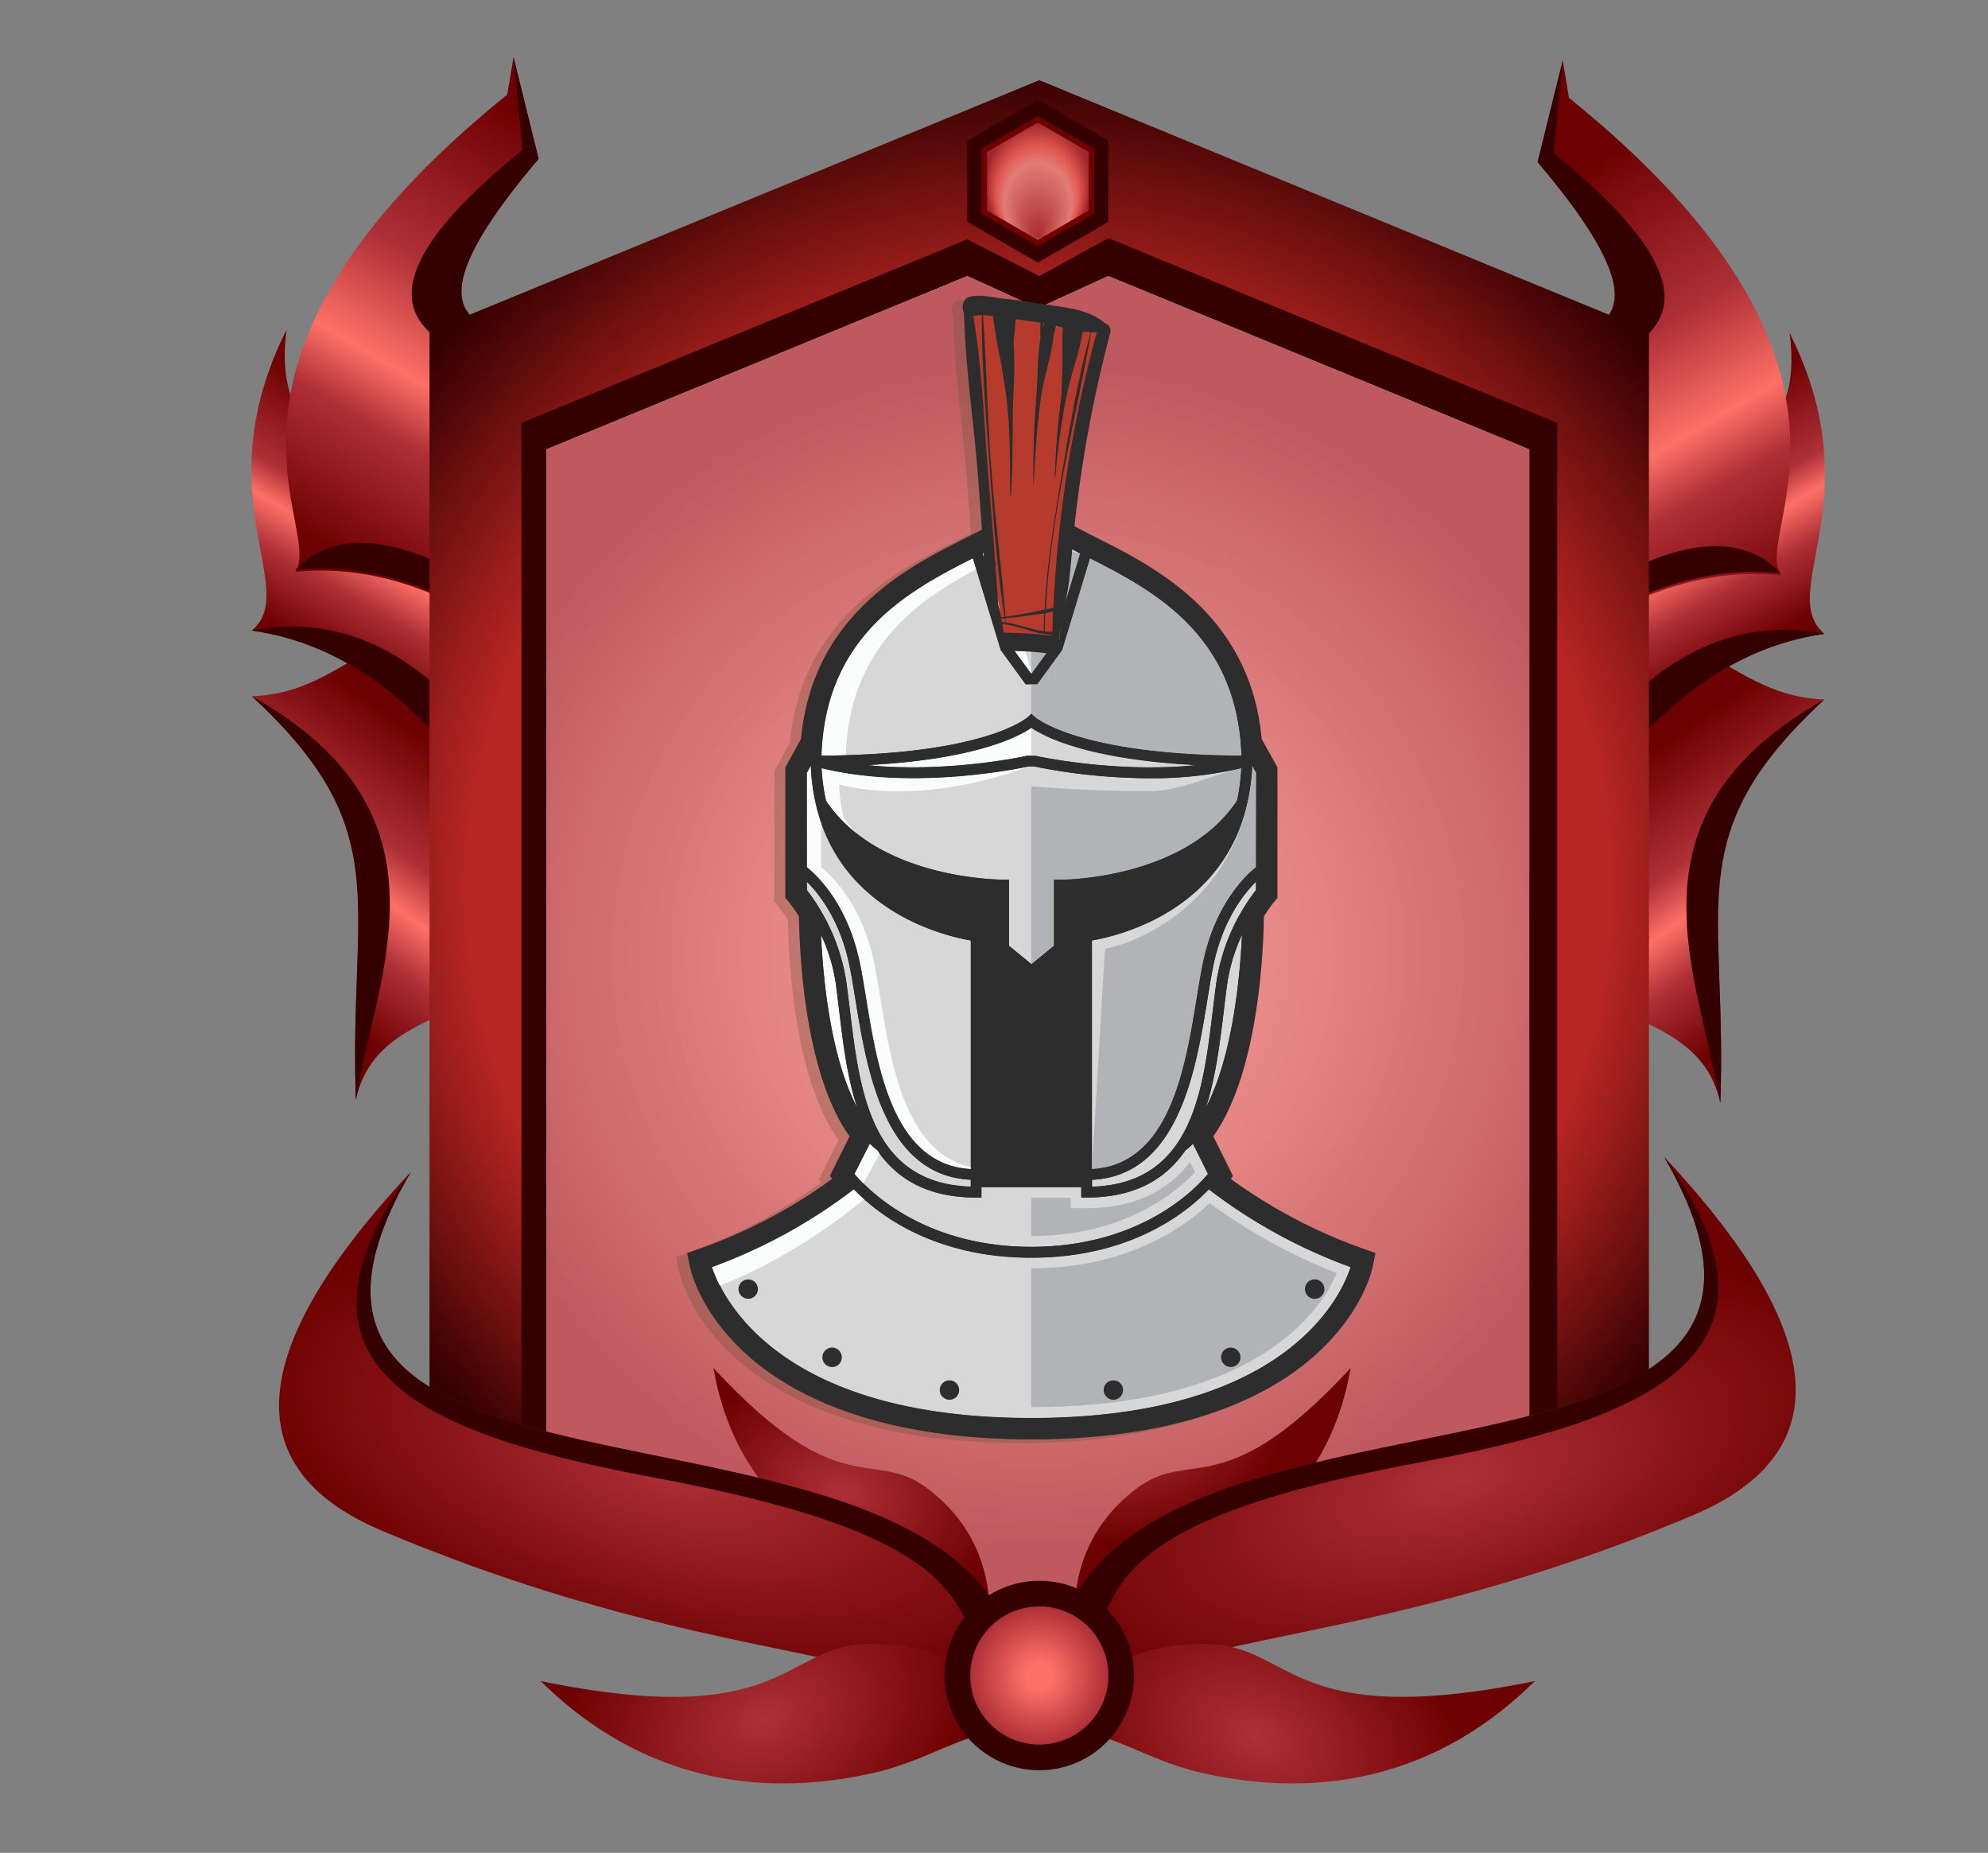 <svg xmlns="http://www.w3.org/2000/svg" xmlns:xlink="http://www.w3.org/1999/xlink" viewBox="0 0 539.75 503"><rect x="0" y="0" width="539.75" height="503" fill="#808080" stroke="none"/><defs><style>.cls-1{isolation:isolate;}.cls-2{fill:url(#linear-gradient);}.cls-3{fill:#350000;}.cls-4{fill:url(#linear-gradient-2);}.cls-5{fill:url(#linear-gradient-3);}.cls-6{fill:url(#linear-gradient-4);}.cls-7{fill:url(#linear-gradient-5);}.cls-8{fill:url(#linear-gradient-6);}.cls-9{fill:url(#radial-gradient);}.cls-10{fill:#fff;}.cls-11,.cls-13{opacity:0.8;}.cls-11{fill:url(#radial-gradient-2);}.cls-12{fill:#6d0000;}.cls-13{fill:url(#radial-gradient-3);}.cls-14{fill:url(#radial-gradient-4);}.cls-15{fill:url(#radial-gradient-5);}.cls-16{fill:url(#radial-gradient-6);}.cls-17{fill:url(#radial-gradient-7);}.cls-18{fill:url(#radial-gradient-8);}.cls-19{fill:url(#radial-gradient-9);}.cls-20{fill:url(#radial-gradient-10);}.cls-21{opacity:0.35;mix-blend-mode:multiply;}.cls-22{fill:#75523b;}.cls-23{fill:#2d2d2d;}.cls-24{fill:#b2b3b6;}.cls-25{fill:#d7d7d8;}.cls-26{fill:#fafbfb;}.cls-27{fill:#4f4f4f;}.cls-28{fill:#b73b2d;}</style><linearGradient id="linear-gradient" x1="-4733.07" y1="2752.97" x2="-4755.99" y2="2677.96" gradientTransform="matrix(-0.61, 0.79, 0.79, 0.61, -4588.09, 2341.48)" gradientUnits="userSpaceOnUse"><stop offset="0.02" stop-color="#6d0000"/><stop offset="0.29" stop-color="#ae3037"/><stop offset="0.46" stop-color="#fe7066"/><stop offset="0.62" stop-color="#ae3037"/><stop offset="1" stop-color="#6d0000"/></linearGradient><linearGradient id="linear-gradient-2" x1="-5398.39" y1="1095.77" x2="-5382.8" y2="1025.37" gradientTransform="matrix(-0.95, 0.3, 0.3, 0.95, -5009.69, 775.87)" gradientUnits="userSpaceOnUse"><stop offset="0.06" stop-color="#6d0000"/><stop offset="0.3" stop-color="#ae3037"/><stop offset="0.46" stop-color="#fe7066"/><stop offset="0.58" stop-color="#ae3037"/><stop offset="0.93" stop-color="#6d0000"/></linearGradient><linearGradient id="linear-gradient-3" x1="-5382.35" y1="446.76" x2="-5302.81" y2="285.31" gradientTransform="matrix(-1, 0.07, 0.07, 1, -4935.57, 132.58)" gradientUnits="userSpaceOnUse"><stop offset="0.17" stop-color="#6d0000"/><stop offset="0.37" stop-color="#ae3037"/><stop offset="0.46" stop-color="#fe7066"/><stop offset="0.62" stop-color="#ae3037"/><stop offset="0.89" stop-color="#6d0000"/></linearGradient><linearGradient id="linear-gradient-4" x1="-1650.77" y1="-1256.01" x2="-1673.69" y2="-1331.02" gradientTransform="matrix(0.61, 0.79, -0.79, 0.61, 94.88, 2341.48)" xlink:href="#linear-gradient"/><linearGradient id="linear-gradient-5" x1="-578.32" y1="-433.74" x2="-562.74" y2="-504.15" gradientTransform="translate(516.48 775.87) rotate(17.6)" xlink:href="#linear-gradient-2"/><linearGradient id="linear-gradient-6" x1="-338.54" y1="82.88" x2="-259" y2="-78.56" gradientTransform="translate(442.35 132.58) rotate(4.12)" xlink:href="#linear-gradient-3"/><radialGradient id="radial-gradient" cx="282.15" cy="234.33" fy="258.872" r="215.05" gradientUnits="userSpaceOnUse"><stop offset="0.72" stop-color="#b82623"/><stop offset="1" stop-color="#350000"/></radialGradient><radialGradient id="radial-gradient-2" cx="281.77" cy="259.37" r="160.96" gradientUnits="userSpaceOnUse"><stop offset="0" stop-color="#fe7066" stop-opacity="0.8"/><stop offset="1" stop-color="#ae3037"/></radialGradient><radialGradient id="radial-gradient-3" cx="281.77" cy="49.19" fy="61.988" r="15.22" gradientTransform="translate(0 -9.53) scale(1 1.19)" gradientUnits="userSpaceOnUse"><stop offset="0.01" stop-color="#ba393e"/><stop offset="0.6" stop-color="#ff9a94"/><stop offset="0.73" stop-color="#fe7066"/><stop offset="0.93" stop-color="#ae3037"/></radialGradient><radialGradient id="radial-gradient-4" cx="561.79" cy="-167.2" r="53.12" gradientTransform="matrix(0.8, 0.19, -0.13, 0.57, -242.26, 393.68)" gradientUnits="userSpaceOnUse"><stop offset="0" stop-color="#ae3037"/><stop offset="1" stop-color="#6d0000"/></radialGradient><radialGradient id="radial-gradient-5" cx="-5723.01" cy="1035.23" r="53.12" gradientTransform="matrix(-0.8, 0.19, 0.13, 0.57, -4405.09, 884.38)" xlink:href="#radial-gradient-4"/><radialGradient id="radial-gradient-6" cx="-896.57" cy="-59.35" r="75.39" gradientTransform="matrix(1.5, 0.44, -0.2, 0.67, 1514.81, 832.7)" xlink:href="#radial-gradient-4"/><radialGradient id="radial-gradient-7" cx="-4267.44" cy="1180.31" r="75.39" gradientTransform="matrix(-1.5, 0.44, 0.2, 0.67, -6242.93, 1488.62)" xlink:href="#radial-gradient-4"/><radialGradient id="radial-gradient-8" cx="768.68" cy="1510.64" r="72.79" gradientTransform="matrix(0.76, -0.32, 0.22, 0.54, -709.05, -103.2)" xlink:href="#radial-gradient-4"/><radialGradient id="radial-gradient-9" cx="-5230.89" cy="-556" r="72.79" gradientTransform="matrix(-0.76, -0.32, -0.22, 0.54, -3756.66, -902.11)" xlink:href="#radial-gradient-4"/><radialGradient id="radial-gradient-10" cx="282.18" cy="454.86" r="18.76" gradientUnits="userSpaceOnUse"><stop offset="0.19" stop-color="#fe7066"/><stop offset="1" stop-color="#ae3037"/></radialGradient></defs><g class="cls-1"><g id="Layer_1" data-name="Layer 1"><path class="cls-2" d="M495.35,189.87c-37.5-1.09-37.5-49.91-138.15,6.56,0,0,47.87-3,26.12,23.63,27.1,64.24,76.3,45.86,83.76,79.36C469,244.91,455.85,226.46,495.35,189.87Z"/><path class="cls-3" d="M495.35,189.87c-56.41,31.71-34,74.71-28.27,109.55C469,244.91,455.85,226.46,495.35,189.87Z"/><path class="cls-4" d="M495.35,172.07C482,161,508.56,135.51,485.9,90.43c7.21,54.19-66.69,33-99.74,42.42,53.86,11.06,30.93,90,32.81,101.81C420.38,243.51,442,179.53,495.35,172.07Z"/><path class="cls-3" d="M495.35,172.07c-50.61-9.83-78.26,50.81-76.38,62.59C420.38,243.51,442,179.53,495.35,172.07Z"/><path class="cls-5" d="M483.52,156.11c-8.09-12,33.18-56.29-57.53-129.54l-1.7-10.14L417.47,44c47.88,56.46,3.35,47-31,48.5,49.8,23.31,9.1,94.76,8.18,106.66C394,208.11,429.93,150.94,483.52,156.11Z"/><path class="cls-3" d="M483.43,155.53c-26-27.49-87.95,31.17-88.87,43.07C393.87,207.53,429.84,150.37,483.43,155.53Z"/><path class="cls-3" d="M376.55,110.91c-8.09-12,136,4,45.29-69.3l2.45-25.18L417.47,44c47.88,56.46,3.35,47-31,48.5C377.73,101.08,375,104.78,376.55,110.91Z"/><path class="cls-6" d="M68.36,189c37.49-1.09,37.49-49.91,138.14,6.56,0,0-47.86-3-26.12,23.63-27.09,64.24-76.29,45.86-83.76,79.36C94.71,244,107.85,225.57,68.36,189Z"/><path class="cls-3" d="M68.36,189c56.4,31.71,34,74.71,28.26,109.55C94.71,244,107.85,225.57,68.36,189Z"/><path class="cls-7" d="M68.36,171.18c13.4-11.1-13.21-36.56,9.44-81.64-7.21,54.19,66.69,33,99.75,42.42-53.86,11.06-30.94,90-32.81,101.82C143.33,242.62,121.67,178.65,68.36,171.18Z"/><path class="cls-3" d="M68.36,171.18c50.61-9.83,78.25,50.81,76.38,62.6C143.33,242.62,121.67,178.65,68.36,171.18Z"/><path class="cls-8" d="M80.18,155.22c8.1-12-33.17-56.29,57.54-129.54l1.7-10.14,6.81,27.59c-47.88,56.46-3.34,47,31,48.5-49.8,23.31-9.1,94.76-8.18,106.66C169.74,207.22,133.77,150.05,80.18,155.22Z"/><path class="cls-3" d="M80.28,154.65c26-27.5,87.94,31.17,88.86,43.06C169.83,206.64,133.87,149.48,80.28,154.65Z"/><path class="cls-3" d="M187.16,110c8.09-12-136,4-45.3-69.3l-2.44-25.18,6.81,27.59c-47.88,56.46-3.34,47,31,48.5C186,100.19,188.67,103.89,187.16,110Z"/><path id="border_shadow" data-name="border shadow" class="cls-9" d="M282.18,21.77,116.61,89.93v288.8l165.57,68.16,165.51-68.16V89.93ZM415.61,388.86,282.18,443.79,148.75,388.86V122L262.68,75.09l19.5,8.59L301,74.8,415.61,122Z"/><polygon id="border_shadow-2" data-name="border shadow" class="cls-3" points="422.8 114.81 422.8 396.05 282.18 453.94 141.57 396.05 141.57 114.81 262.62 64.97 282.18 74.95 300.91 64.63 422.8 114.81"/><polygon id="bgwhite" class="cls-10" points="415.2 122 415.2 388.86 281.77 443.8 148.34 388.86 148.34 122 262.62 74.95 281.77 83.68 300.91 74.95 415.2 122"/><polygon id="bg" class="cls-11" points="415.2 122 415.2 388.86 281.77 443.8 148.34 388.86 148.34 122 262.62 74.95 281.77 83.68 300.91 74.95 415.2 122"/><polygon class="cls-3" points="262.62 38.14 262.62 60.24 281.77 71.29 300.91 60.24 300.91 38.14 281.77 27.09 262.62 38.14"/><polygon class="cls-12" points="266.45 40.35 266.45 58.03 281.77 66.87 297.08 58.03 297.08 40.35 281.77 31.51 266.45 40.35"/><polygon class="cls-13" points="267.98 41.23 267.98 57.15 281.77 65.11 295.55 57.15 295.55 41.23 281.77 33.28 267.98 41.23"/><path class="cls-14" d="M236.69,424.68c11.79,5,19.44,3.11,31.8,11.42,0,0,1.07-19.25-17.34-32.49-14.29-10.28-23.33,4.7-57.44-32.22C199.25,404,221.41,418.24,236.69,424.68Z"/><path class="cls-15" d="M323.72,424.68c-11.79,5-19.43,3.11-31.8,11.42,0,0-1.07-19.25,17.34-32.49,14.29-10.28,23.33,4.7,57.44-32.22C361.16,404,339,418.24,323.72,424.68Z"/><path class="cls-16" d="M276.36,476C297.85,357.89,46,430.83,111.49,318.23c-46.8,50-45.76,81.32-7.75,97.34C201.94,457,255.35,443.79,276.36,476Z"/><path class="cls-3" d="M276.36,476C297.85,357.89,46,430.83,111.49,318.23c-39,54,5.12,71.54,66.62,83C283,420.84,255.35,443.79,276.36,476Z"/><path class="cls-17" d="M286.93,471.84c-21.48-118.13,230.34-45.2,164.87-157.79,46.81,50,45.77,81.32,7.76,97.34C361.35,452.77,308,439.61,286.93,471.84Z"/><path class="cls-3" d="M286.93,471.84c-21.48-118.13,230.34-45.2,164.87-157.79,39.05,54-5.11,71.53-66.61,83C280.33,416.65,308,439.61,286.93,471.84Z"/><path class="cls-18" d="M237.26,481.28c17.09-3.91,24.11-12.09,44.51-12.74,0,0-14.21-22.27-45.28-22.27-24.12,0-22.2,23.9-89.68,10.11C179.07,488.24,215.11,486.34,237.26,481.28Z"/><path class="cls-19" d="M326.27,481.28c-17.09-3.91-24.11-12.09-44.5-12.74,0,0,14.21-22.27,45.27-22.27,24.12,0,22.2,23.9,89.68,10.11C384.47,488.24,348.42,486.34,326.27,481.28Z"/><circle class="cls-3" cx="282.18" cy="454.86" r="25.72"/><circle class="cls-20" cx="282.18" cy="454.86" r="18.76"/><g class="cls-21"><path class="cls-22" d="M366.93,339.92a141.56,141.56,0,0,1-35.75-18.86l.58-.81-5.35-10.77c12.71-17.75,13.67-52.67,13.73-59.68a44.39,44.39,0,0,1,2.69-3.84l1-1.19V209.32l-4.27-7.69c-3.1-33.58-28.86-46.59-44.18-54.32l-.57-.3-.4-.2c-5.9-3-11-5.57-13.36-8.14l-1.3-1.38h-5.5L273,138.68c-2.38,2.56-7.48,5.14-13.37,8.13l-.39.2-.47.24c-15.43,7.79-41.19,20.8-44.3,54.38l-4.25,7.69v35.41l1.08,1.31a40.58,40.58,0,0,1,2.63,3.76c.07,7,1,42,13.73,59.7l-5.34,10.73.58.82a139.18,139.18,0,0,1-35.76,18.87l-3.57,1.26.74,3.7c.09.5,2.53,12.34,15.69,24.09,11.64,10.4,34.46,22.79,77,22.79s65.38-12.39,77-22.79c13.2-11.79,15.6-23.6,15.68-24.05l.79-3.73Z"/><path class="cls-22" d="M353.94,346.94a4,4,0,1,1-4,4A4,4,0,0,1,353.94,346.94Zm1.12,4a1.12,1.12,0,0,0-2.24,0,1.12,1.12,0,0,0,2.24,0Z"/><path class="cls-22" d="M363.71,344.94c-2.16,6.9-16.51,41-86.67,41s-84.47-34.13-86.68-41a144.59,144.59,0,0,0,38.5-21.11c5.71,6,20.9,18.57,48.18,18.57s42.46-12.55,48.19-18.57A144,144,0,0,0,363.71,344.94Z"/><path class="cls-22" d="M338,240.33v2.31a51.41,51.41,0,0,0-3.9,5.79,53.72,53.72,0,0,0-6.82,19.06c-.35,2.52-.68,5.16-1,7.91-1.54,12.74-3.2,26.45-9.58,35.9-4.64,6.88-11.79,11.52-23.22,11.86v-1.87c23.56-1.15,28.22-29.9,31.35-49,.62-3.87,1.22-7.52,1.87-10.41C329.38,250.23,334.91,243.41,338,240.33Z"/><path class="cls-22" d="M338,210.82v25.61c-2.37,1.87-10.6,9.28-14.15,24.77-.68,3-1.28,6.67-1.92,10.58-3.13,19.24-7.39,45.44-28.47,46.59V256.31c6.47-1.09,35.06-7.53,42-36.58A55.87,55.87,0,0,0,337,208.87Z"/><path class="cls-22" d="M338,210.82v25.61c-2.37,1.87-10.6,9.28-14.15,24.77-.68,3-1.28,6.67-1.92,10.58-3.13,19.24-7.39,45.44-28.47,46.59L297,258.58c6.47-1.09,31.6-9.8,38.53-38.85A55.87,55.87,0,0,0,337,208.87Z"/><path class="cls-22" d="M334,209.55a52.19,52.19,0,0,1-1.16,8.8c-14.28,21.56-47.86,21.49-48.21,21.47h-1.47v17.93l-6.11,5-6.12-5V239.81h-1.47c-.36,0-33.88.1-48.17-21.43a51.53,51.53,0,0,1-1.21-8.84c24.81,6.09,53.61.09,56.29-.49h1.35a160.05,160.05,0,0,0,31.42,3.21A105.37,105.37,0,0,0,334,209.55Z"/><path class="cls-22" d="M226,222.83a51.56,51.56,0,0,1-1.2-8.84c24.8,6.09,51.55-4.93,51.55-4.93-2.68.58-31.48,6.58-56.29.49a51.53,51.53,0,0,0,1.21,8.84,38.19,38.19,0,0,0,8.09,8.73A37.64,37.64,0,0,1,226,222.83Z"/><path class="cls-22" d="M330.2,267.9a48.13,48.13,0,0,1,4-13.13c-.48,10.7-2.37,32.79-9.79,46.92,2.66-8.23,3.78-17.48,4.82-25.94C329.53,273,329.85,270.4,330.2,267.9Z"/><path class="cls-22" d="M320.91,311.5l4.07,8.19c-2.89,3.52-17.87,19.8-47.94,19.8s-45.06-16.28-48-19.8l4.07-8.17a23.19,23.19,0,0,0,2.07,1.8C240.49,321,248.72,326.1,262,326.1h1.46v-2.82h27.11v2.82h1.46c13.32,0,21.54-5.15,26.81-12.79A20.28,20.28,0,0,0,320.91,311.5Z"/><path class="cls-22" d="M292.93,152.57c17.28,8.74,40.05,20.86,41.12,53.56-44.23-.21-55.92-10.35-56-10.45l-1-.93-1,.93c-.1.1-11.46,10.25-56,10.45,1.07-32.68,23.83-44.82,41.12-53.56l7.56,24.91,6.76,9.27h3.15l6.76-9.27Z"/><path class="cls-22" d="M262,155.53l-.89-3c-17.29,8.74-40,20.88-41.12,53.56,2.3,0,4.5,0,6.63-.11C227.65,176.93,245.86,164.14,262,155.53Z"/><path class="cls-22" d="M321.59,208.71c-21.65,2.24-43.14-2.47-43.4-2.53l-2,0-.32,0c-.26.06-21.77,4.78-43.43,2.53,29.78-1.54,41.38-7.9,44.59-10.14C280.24,200.81,291.83,207.15,321.59,208.71Z"/><path class="cls-22" d="M290.3,151.25l-7.56,24.92-5.6,7.67h-.2l-5.6-7.67-7.57-24.92c5.46-2.78,10.16-5.28,13-8.15h.45C280.15,146,284.83,148.47,290.3,151.25Z"/><path class="cls-22" d="M267.77,152.53c4.9-2.49,10.24-8.69,9.49-9.43h-.45c-2.88,2.87-7.58,5.37-13,8.15l7.57,24.92,5.6,7.67h.2Z"/><path class="cls-22" d="M260.57,321.29v1.87c-11.43-.34-18.57-5-23.21-11.87-6.38-9.46-8.05-23.15-9.59-35.89-.34-2.75-.66-5.39-1-7.91a53.81,53.81,0,0,0-6.82-19.05,48.93,48.93,0,0,0-3.88-5.8v-2.29c3.12,3.09,8.63,9.9,11.29,21.49.67,2.89,1.26,6.54,1.89,10.41C232.35,291.39,237,320.14,260.57,321.29Z"/><path class="cls-22" d="M260.57,256.31v62.06c-21.08-1.15-25.34-27.35-28.47-46.59-.64-3.91-1.24-7.6-1.92-10.58-3.55-15.49-11.78-22.9-14.13-24.77V210.82l1.07-1.95a55.87,55.87,0,0,0,1.47,10.86C225.51,248.78,254.1,255.22,260.57,256.31Z"/><path class="cls-22" d="M236,271.78c-.64-3.91-1.24-7.6-1.92-10.58-3.55-15.49-11.78-22.9-14.14-24.77V224.25c-.49-1.45-.94-2.94-1.32-4.52a55.87,55.87,0,0,1-1.47-10.86l-1.07,1.95v25.61c2.35,1.87,10.58,9.28,14.13,24.77.68,3,1.28,6.67,1.92,10.58,3.13,19.24,7.39,45.44,28.47,46.59v-.53C242.81,313.87,238.89,289.78,236,271.78Z"/><path class="cls-22" d="M224.87,275.75c1,8.46,2.15,17.71,4.83,25.94-7.43-14.13-9.32-36.25-9.79-46.94a48.53,48.53,0,0,1,4,13.15C224.23,270.4,224.55,273,224.87,275.75Z"/><path class="cls-22" d="M292.05,329h-4.36v-2.82H277v10.39h0c25.74,0,39.9-12.46,44.47-17.34l-1.37-2.76C313.72,324.8,304.28,329,292.05,329Z"/><path class="cls-22" d="M277,345.31h0V383h0c61.58,0,78.69-26.47,82.94-36.39a149.62,149.62,0,0,1-34.51-19C318.61,334.14,303,345.31,277,345.31Z"/><path class="cls-22" d="M277,214.48V262.7l0,0,6.11-5V239.81h1.47c.35,0,33.93.09,48.21-21.47a52.19,52.19,0,0,0,1.16-8.8c-8.21,2-16.86,6.26-24.86,6.26C293,215.81,277,214.48,277,214.48Z"/><path class="cls-22" d="M277,198.59v7.57l1.17,0c.26.06,21.75,4.77,43.4,2.53-29.76-1.56-41.35-7.9-44.55-10.14Z"/><path class="cls-22" d="M292.93,152.57l-7.56,24.91-6.76,9.27H277v8l0,0,1,.93c.1.1,11.79,10.24,56,10.45C333,173.43,310.21,161.31,292.93,152.57Z"/><path class="cls-22" d="M277,145.67v38.17h.12l5.6-7.67,7.56-24.92C284.25,150.35,277,145.67,277,145.67Z"/><path class="cls-22" d="M353.94,348.32a2.64,2.64,0,1,0,2.64,2.64A2.64,2.64,0,0,0,353.94,348.32Z"/><circle class="cls-22" cx="331.16" cy="369.47" r="2.64"/><circle class="cls-22" cx="299.29" cy="378.37" r="2.64"/><circle class="cls-22" cx="254.78" cy="378.37" r="2.64"/><path class="cls-22" d="M222.91,366.84a2.64,2.64,0,1,0,2.65,2.63A2.64,2.64,0,0,0,222.91,366.84Z"/><circle class="cls-22" cx="200.14" cy="350.96" r="2.64"/><path class="cls-22" d="M237,312.11l-6.08,11.05,2,2.34s-18.78,16.44-41.31,24.8l-3.27-6.54a131.51,131.51,0,0,0,22.05-9.84c12.54-6.91,17.81-12.09,17.81-12.09l-.18-3.46,5.72-10.26Z"/><path class="cls-22" d="M366,342.66a141.3,141.3,0,0,1-38.82-21c.42-.52.65-.86.72-1l.51-.71L323,309.16C336.74,292,337.24,253.79,337.24,249a47.65,47.65,0,0,1,3.35-4.87l.35-.41V210.07l-4.2-7.57c-2.66-31.93-26.34-44.36-42.76-52.65-.26-.15-.51-.26-.76-.39-6.19-3.14-11.54-5.85-14.27-8.8l-.44-.46h-2.95l-.42.46c-2.75,3-8.1,5.66-14.3,8.8-.24.13-.49.24-.75.39-16.42,8.29-40.1,20.72-42.76,52.65l-4.19,7.57v33.62l.33.41a40.07,40.07,0,0,1,3.38,4.87c0,4.82.48,43.08,14.23,60.21L225.7,320l.5.71c.07.1.3.42.72.95a140.16,140.16,0,0,1-38.8,21l-1.2.42.25,1.24c.09.45,2.41,11.44,14.77,22.48,11.27,10.06,33.45,22.05,75.1,22.05s63.82-12,75.09-22.05c12.35-11,14.68-22,14.77-22.48l.26-1.24Zm-41.59-41c2.66-8.23,3.78-17.48,4.82-25.94.33-2.72.65-5.35,1-7.85a48.13,48.13,0,0,1,4-13.13C333.69,265.47,331.8,287.56,324.38,301.69ZM338,242.64a51.41,51.41,0,0,0-3.9,5.79,53.72,53.72,0,0,0-6.82,19.06c-.35,2.52-.68,5.16-1,7.91-1.54,12.74-3.2,26.45-9.58,35.9-4.64,6.88-11.79,11.52-23.22,11.86v-1.87c23.56-1.15,28.22-29.9,31.35-49,.62-3.87,1.22-7.52,1.87-10.41,2.66-11.61,8.19-18.43,11.32-21.51Zm-61.68-33.58h1.35a160.05,160.05,0,0,0,31.42,3.21A105.37,105.37,0,0,0,334,209.55a52.19,52.19,0,0,1-1.16,8.8c-14.28,21.56-47.86,21.49-48.21,21.47h-1.47v17.93l-6.11,5-6.12-5V239.81h-1.47c-.36,0-33.88.1-48.17-21.43a51.53,51.53,0,0,1-1.21-8.84C244.88,215.64,273.68,209.64,276.36,209.06Zm-43.91-.35c29.78-1.54,41.38-7.9,44.59-10.14,3.2,2.24,14.79,8.58,44.55,10.14-21.65,2.24-43.14-2.47-43.4-2.53l-2,0-.32,0C275.62,206.24,254.11,211,232.45,208.71ZM338,236.43c-2.37,1.87-10.6,9.28-14.15,24.77-.68,3-1.28,6.67-1.92,10.58-3.13,19.24-7.39,45.44-28.47,46.59V256.31c6.47-1.09,35.06-7.53,42-36.58A55.87,55.87,0,0,0,337,208.87l1.08,1.95ZM276.81,143.1h.45c2.89,2.87,7.57,5.37,13,8.15l-7.56,24.92-5.6,7.67h-.2l-5.6-7.67-7.57-24.92C269.23,148.47,273.93,146,276.81,143.1Zm-15.67,9.47,7.56,24.91,6.76,9.27h3.15l6.76-9.27,7.56-24.91c17.28,8.74,40.05,20.86,41.12,53.56-44.23-.21-55.92-10.35-56-10.45l-1-.93-1,.93c-.1.1-11.46,10.25-56,10.45C221.09,173.45,243.85,161.31,261.14,152.57Zm-45.09,58.25,1.07-1.95a55.87,55.87,0,0,0,1.47,10.86c6.92,29.05,35.51,35.49,42,36.58v62.06c-21.08-1.15-25.34-27.35-28.47-46.59-.64-3.91-1.24-7.6-1.92-10.58-3.55-15.49-11.78-22.9-14.13-24.77Zm0,31.82v-2.29c3.12,3.09,8.63,9.9,11.29,21.49.67,2.89,1.26,6.54,1.89,10.41,3.12,19.14,7.78,47.89,31.34,49v1.87c-11.43-.34-18.57-5-23.21-11.87-6.38-9.46-8.05-23.15-9.59-35.89-.34-2.75-.66-5.39-1-7.91a53.81,53.81,0,0,0-6.82-19.05A48.93,48.93,0,0,0,216.05,242.64Zm3.86,12.11a48.53,48.53,0,0,1,4,13.15c.36,2.5.68,5.13,1,7.85,1,8.46,2.15,17.71,4.83,25.94C222.27,287.56,220.38,265.44,219.91,254.75Zm13.25,56.77a23.19,23.19,0,0,0,2.07,1.8C240.49,321,248.72,326.1,262,326.1h1.46v-2.82h27.11v2.82h1.46c13.32,0,21.54-5.15,26.81-12.79a20.28,20.28,0,0,0,2.05-1.81l4.07,8.19c-2.89,3.52-17.87,19.8-47.94,19.8s-45.06-16.28-48-19.8ZM277,386c-70,0-84.47-34.13-86.68-41a144.59,144.59,0,0,0,38.5-21.11c5.71,6,20.9,18.57,48.18,18.57s42.46-12.55,48.19-18.57a144,144,0,0,0,38.48,21.11C361.55,351.84,347.2,386,277,386Z"/><path class="cls-22" d="M278,152v0"/><path class="cls-22" d="M266.4,85.18l4.79,19.74V85.73c2.57.34,5.14.72,7.7,1.12l1.91.3-.57,16.57,4.13-16q1,.18,2.1.39l-1.38,24,5.74-23c1.77.44,3.52,1,5.26,1.57-3.13,10.51-4.7,21.9-6.08,33.19-2.07,16.8-3.79,33.68-5.33,50.59-5.56.8-9.27,1.7-14.86,1.54-.43-6.95-2.78-14.48-3.29-21.42q-2.56-35-6.53-69.81C262.13,84.81,264.26,85,266.4,85.18Z"/><path class="cls-22" d="M288,151.41a350.39,350.39,0,0,1,10.4-59.88A2.19,2.19,0,0,0,297,88.75c-4.66-4.11-12-4.36-17.45-5.28q-4.95-.84-9.93-1.37c-2.9-.32-6.71-1.34-9.54-.47-1.76.55-2.08,3-1.34,4.39.34,14.21,2.52,28.61,3.66,42.75q1,12.31,1.74,24.65l.53,8.59c1.66,4.64,1.89,12.51,5.51,14.92,2,1.33-1.74.71-1.06.73,5.87.17,8.38.09,14.2,1,1,.15.9.49.93-.8.16-6.69,2.77-14.75,3.27-21.43m-20.92-69.6c.54,4.14,1.26,8.57,2.21,12.66.38,2.47.78,4.93,1.15,7.4,1.39,9.44,1.23,19.36,1.33,28.91,0,.13.15.16.16,0,.72-9.68.31-19.33.74-29a117.27,117.27,0,0,0,0-13c0-.19,0-.37,0-.55a51.88,51.88,0,0,0,.52-5.58c2.27.27,4.53.58,6.8.93a27.5,27.5,0,0,0,0,4.06c-.86,4.8-.7,10.39-1.05,14.68-.67,8.27-1,16.56-.91,24.87,0,.11.14.13.14,0,.35-7.92.88-15.89,2-23.7.68-4.85,2.74-10.75,3.35-16.15.27-1,.5-1.94.68-2.92l1.86.46c-.33,3.74-.06,7.55-.16,11.32-.06,2.43-.15,4.86-.25,7.29a216.58,216.58,0,0,0-1.78,21.92c0,.15.17.17.18,0a173.06,173.06,0,0,1,3.2-22.77c1.15-5.48,3.31-11.1,4.22-16.68.73.09,1.45.16,2.17.18-3.57,12.69-5.8,26.23-8,39.37-2,11.84-3.94,23.82-4.53,35.92A103.59,103.59,0,0,1,270,168.4c-1.15-13.82-2.92-27.56-3.94-41.41-1-13.44-1.2-27-2.16-40.42A21.65,21.65,0,0,1,266.63,86.83Zm5,.73h0v.05A.14.14,0,0,0,271.59,87.56Zm-4-.44a.68.68,0,0,0,0-.14h.06A.65.65,0,0,1,267.63,87.12Zm12.64,2.51c0-.29,0-.58.07-.87l.21,0C280.45,89.07,280.36,89.35,280.27,89.63Zm14.55,1.56A346.84,346.84,0,0,0,283,165.93c-.67.18-1.35.35-2,.51,1.16-25.57,7.81-50.35,12.27-75.2A14.18,14.18,0,0,0,294.82,91.19Zm-18,81.09a27.1,27.1,0,0,0,3.41.78,22.44,22.44,0,0,1,2.46.36.76.76,0,0,0,0,.15c-4.69-.56-9.4-.74-14.12-.87,0-.82-.11-1.64-.17-2.46A47,47,0,0,1,276.85,172.28Zm5.89.26a16.16,16.16,0,0,1-2-.13q0-2.46.12-4.92a12.53,12.53,0,0,0,2.05-.51C282.86,168.83,282.79,170.68,282.74,172.54Zm-7-4.38c1.25-.21,3.1-.33,4.82-.61-.07,1.61-.11,3.21-.13,4.82-3.46-.49-6.82-1.86-10.29-2.41a0,0,0,0,0,0,0c0-.37-.07-.74-.1-1.11C271.92,168.69,273.82,168.48,275.71,168.16ZM270,169.94c-.52-.08-1.05-.13-1.58-.16l-.06-.81,1.48-.11C269.87,169.22,269.91,169.58,270,169.94Zm17.6-13.9c.06-.79.13-1.58.19-2.37M261.25,86.81a9.15,9.15,0,0,1,2.31-.25c-.08,13.11,1.07,26.43,2,39.45,1,14.1,2,28.48,4.15,42.42l-1.44.17c-.33-4.69-.66-9.37-1-14a1.42,1.42,0,0,0-.08-1.09q-.91-12.11-1.93-24.19C264.13,115.32,263.65,100.59,261.25,86.81Z"/></g><path class="cls-23" d="M369.93,338.92a141.56,141.56,0,0,1-35.75-18.86l.58-.81-5.35-10.77c12.71-17.75,13.67-52.67,13.73-59.68a44.39,44.39,0,0,1,2.69-3.84l1-1.19V208.32l-4.27-7.69c-3.1-33.58-28.86-46.59-44.18-54.32l-.57-.3-.4-.2c-5.9-3-11-5.57-13.36-8.14l-1.3-1.38h-5.5L276,137.68c-2.38,2.56-7.48,5.14-13.37,8.13l-.39.2-.47.24c-15.43,7.79-41.19,20.8-44.3,54.38l-4.25,7.69v35.41l1.08,1.31a40.58,40.58,0,0,1,2.63,3.76c.07,7,1,42,13.73,59.7l-5.34,10.73.58.82a139.18,139.18,0,0,1-35.76,18.87l-3.57,1.26.74,3.7c.09.5,2.53,12.34,15.69,24.09,11.64,10.4,34.46,22.79,77,22.79s65.38-12.39,77-22.79c13.2-11.79,15.6-23.6,15.68-24.05l.79-3.73Z"/><path class="cls-24" d="M356.94,345.94a4,4,0,1,1-4,4A4,4,0,0,1,356.94,345.94Zm1.12,4a1.12,1.12,0,0,0-2.24,0,1.12,1.12,0,0,0,2.24,0Z"/><path class="cls-25" d="M366.71,343.94c-2.16,6.9-16.51,41-86.67,41s-84.47-34.13-86.68-41a144.59,144.59,0,0,0,38.5-21.11c5.71,6,20.9,18.57,48.18,18.57s42.46-12.55,48.19-18.57A144,144,0,0,0,366.71,343.94Z"/><path class="cls-25" d="M341,239.33v2.31a51.41,51.41,0,0,0-3.9,5.79,53.72,53.72,0,0,0-6.82,19.06c-.35,2.52-.68,5.16-1,7.91-1.54,12.74-3.2,26.45-9.58,35.9-4.64,6.88-11.79,11.52-23.22,11.86v-1.87c23.56-1.15,28.22-29.9,31.35-49,.62-3.87,1.22-7.52,1.87-10.41C332.38,249.23,337.91,242.41,341,239.33Z"/><path class="cls-25" d="M341,209.82v25.61c-2.37,1.87-10.6,9.28-14.15,24.77-.68,3-1.28,6.67-1.92,10.58-3.13,19.24-7.39,45.44-28.47,46.59V255.31c6.47-1.09,35.06-7.53,42-36.58A55.87,55.87,0,0,0,340,207.87Z"/><path class="cls-24" d="M341,209.82v25.61c-2.37,1.87-10.6,9.28-14.15,24.77-.68,3-1.28,6.67-1.92,10.58-3.13,19.24-7.39,45.44-28.47,46.59L300,257.58c6.47-1.09,31.6-9.8,38.53-38.85A55.87,55.87,0,0,0,340,207.87Z"/><path class="cls-25" d="M337,208.55a52.19,52.19,0,0,1-1.16,8.8c-14.28,21.56-47.86,21.49-48.21,21.47h-1.47v17.93l-6.11,5-6.12-5V238.81h-1.47c-.36,0-33.88.1-48.17-21.43a51.53,51.53,0,0,1-1.21-8.84c24.81,6.09,53.61.09,56.29-.49h1.35a160.05,160.05,0,0,0,31.42,3.21A105.37,105.37,0,0,0,337,208.55Z"/><path class="cls-26" d="M229,221.83a51.56,51.56,0,0,1-1.2-8.84c24.8,6.09,51.55-4.93,51.55-4.93-2.68.58-31.48,6.58-56.29.49a51.53,51.53,0,0,0,1.21,8.84,38.19,38.19,0,0,0,8.09,8.73A37.64,37.64,0,0,1,229,221.83Z"/><path class="cls-25" d="M333.2,266.9a48.13,48.13,0,0,1,4-13.13c-.48,10.7-2.37,32.79-9.79,46.92,2.66-8.23,3.78-17.48,4.82-25.94C332.53,272,332.85,269.4,333.2,266.9Z"/><path class="cls-25" d="M323.91,310.5l4.07,8.19c-2.89,3.52-17.87,19.8-47.94,19.8s-45.06-16.28-48-19.8l4.07-8.17a23.19,23.19,0,0,0,2.07,1.8C243.49,320,251.72,325.1,265,325.1h1.46v-2.82h27.11v2.82h1.46c13.32,0,21.54-5.15,26.81-12.79A20.28,20.28,0,0,0,323.91,310.5Z"/><path class="cls-25" d="M295.93,151.57c17.28,8.74,40.05,20.86,41.12,53.56-44.23-.21-55.92-10.35-56-10.45l-1-.93-1,.93c-.1.1-11.46,10.25-56,10.45,1.07-32.68,23.83-44.82,41.12-53.56l7.56,24.91,6.76,9.27h3.15l6.76-9.27Z"/><path class="cls-26" d="M265,154.53l-.89-3c-17.29,8.74-40,20.88-41.12,53.56,2.3,0,4.5,0,6.63-.11C230.65,175.93,248.86,163.14,265,154.53Z"/><path class="cls-26" d="M324.59,207.71c-21.65,2.24-43.14-2.47-43.4-2.53l-2,0-.32,0c-.26.06-21.77,4.78-43.43,2.53,29.78-1.54,41.38-7.9,44.59-10.14C283.24,199.81,294.83,206.15,324.59,207.71Z"/><path class="cls-25" d="M293.3,150.25l-7.56,24.92-5.6,7.67h-.2l-5.6-7.67-7.57-24.92c5.46-2.78,10.16-5.28,13-8.15h.45C283.15,145,287.83,147.47,293.3,150.25Z"/><path class="cls-26" d="M270.77,151.53c4.9-2.49,10.24-8.69,9.49-9.43h-.45c-2.88,2.87-7.58,5.37-13,8.15l7.57,24.92,5.6,7.67h.2Z"/><path class="cls-25" d="M263.57,320.29v1.87c-11.43-.34-18.57-5-23.21-11.87-6.38-9.46-8.05-23.15-9.59-35.89-.34-2.75-.66-5.39-1-7.91a53.81,53.81,0,0,0-6.82-19.05,48.93,48.93,0,0,0-3.88-5.8v-2.29c3.12,3.09,8.63,9.9,11.29,21.49.67,2.89,1.26,6.54,1.89,10.41C235.35,290.39,240,319.14,263.57,320.29Z"/><path class="cls-25" d="M263.57,255.31v62.06c-21.08-1.15-25.34-27.35-28.47-46.59-.64-3.91-1.24-7.6-1.92-10.58-3.55-15.49-11.78-22.9-14.13-24.77V209.82l1.07-1.95a55.87,55.87,0,0,0,1.47,10.86C228.51,247.78,257.1,254.22,263.57,255.31Z"/><path class="cls-26" d="M239,270.78c-.64-3.91-1.24-7.6-1.92-10.58-3.55-15.49-11.78-22.9-14.14-24.77V223.25c-.49-1.45-.94-2.94-1.32-4.52a55.87,55.87,0,0,1-1.47-10.86l-1.07,1.95v25.61c2.35,1.87,10.58,9.28,14.13,24.77.68,3,1.28,6.67,1.92,10.58,3.13,19.24,7.39,45.44,28.47,46.59v-.53C245.81,312.87,241.89,288.78,239,270.78Z"/><path class="cls-26" d="M227.87,274.75c1,8.46,2.15,17.71,4.83,25.94-7.43-14.13-9.32-36.25-9.79-46.94a48.53,48.53,0,0,1,4,13.15C227.23,269.4,227.55,272,227.87,274.75Z"/><path class="cls-24" d="M295.05,328h-4.36v-2.82H280v10.39h0c25.74,0,39.9-12.46,44.47-17.34l-1.37-2.76C316.72,323.8,307.28,328,295.05,328Z"/><path class="cls-24" d="M280,344.31h0V382h0c61.58,0,78.69-26.47,82.94-36.39a149.62,149.62,0,0,1-34.51-19C321.61,333.14,306,344.31,280,344.31Z"/><path class="cls-24" d="M280,213.48V261.7l0,0,6.11-5V238.81h1.47c.35,0,33.93.09,48.21-21.47a52.19,52.19,0,0,0,1.16-8.8c-8.21,2-16.86,6.26-24.86,6.26C296,214.81,280,213.48,280,213.48Z"/><path class="cls-25" d="M280,197.59v7.57l1.17,0c.26.06,21.75,4.77,43.4,2.53-29.76-1.56-41.35-7.9-44.55-10.14Z"/><path class="cls-24" d="M295.93,151.57l-7.56,24.91-6.76,9.27H280v8l0,0,1,.93c.1.1,11.79,10.24,56,10.45C336,172.43,313.21,160.31,295.93,151.57Z"/><path class="cls-24" d="M280,144.67v38.17h.12l5.6-7.67,7.56-24.92C287.25,149.35,280,144.67,280,144.67Z"/><path class="cls-23" d="M356.94,347.32a2.64,2.64,0,1,0,2.64,2.64A2.64,2.64,0,0,0,356.94,347.32Z"/><circle class="cls-23" cx="334.16" cy="368.47" r="2.64"/><circle class="cls-23" cx="302.29" cy="377.37" r="2.64"/><circle class="cls-23" cx="257.78" cy="377.37" r="2.64"/><path class="cls-23" d="M225.91,365.84a2.64,2.64,0,1,0,2.65,2.63A2.64,2.64,0,0,0,225.91,365.84Z"/><circle class="cls-23" cx="203.14" cy="349.96" r="2.64"/><path class="cls-26" d="M240,311.11l-6.08,11.05,2,2.34s-18.78,16.44-41.31,24.8l-3.27-6.54a131.51,131.51,0,0,0,22.05-9.84c12.54-6.91,17.81-12.09,17.81-12.09l-.18-3.46,5.72-10.26Z"/><path class="cls-23" d="M369,341.66a141.3,141.3,0,0,1-38.82-21c.42-.52.65-.86.72-1l.51-.71L326,308.16C339.74,291,340.24,252.79,340.24,248a47.65,47.65,0,0,1,3.35-4.87l.35-.41V209.07l-4.2-7.57c-2.66-31.93-26.34-44.36-42.76-52.65-.26-.15-.51-.26-.76-.39-6.19-3.14-11.54-5.85-14.27-8.8l-.44-.46h-2.95l-.42.46c-2.75,3-8.1,5.66-14.3,8.8-.24.13-.49.24-.75.39-16.42,8.29-40.1,20.72-42.76,52.65l-4.19,7.57v33.62l.33.41a40.07,40.07,0,0,1,3.38,4.87c0,4.82.48,43.08,14.23,60.21L228.7,319l.5.71c.07.1.3.42.72.95a140.16,140.16,0,0,1-38.8,21l-1.2.42.25,1.24c.09.45,2.41,11.44,14.77,22.48,11.27,10.06,33.45,22.05,75.1,22.05s63.82-12,75.09-22.05c12.35-11,14.68-22,14.77-22.48l.26-1.24Zm-41.59-41c2.66-8.23,3.78-17.48,4.82-25.94.33-2.72.65-5.35,1-7.85a48.13,48.13,0,0,1,4-13.13C336.69,264.47,334.8,286.56,327.38,300.69ZM341,241.64a51.41,51.41,0,0,0-3.9,5.79,53.72,53.72,0,0,0-6.82,19.06c-.35,2.52-.68,5.16-1,7.91-1.54,12.74-3.2,26.45-9.58,35.9-4.64,6.88-11.79,11.52-23.22,11.86v-1.87c23.56-1.15,28.22-29.9,31.35-49,.62-3.87,1.22-7.52,1.87-10.41,2.66-11.61,8.19-18.43,11.32-21.51Zm-61.68-33.58h1.35a160.05,160.05,0,0,0,31.42,3.21A105.37,105.37,0,0,0,337,208.55a52.19,52.19,0,0,1-1.16,8.8c-14.28,21.56-47.86,21.49-48.21,21.47h-1.47v17.93l-6.11,5-6.12-5V238.81h-1.47c-.36,0-33.88.1-48.17-21.43a51.53,51.53,0,0,1-1.21-8.84C247.88,214.64,276.68,208.64,279.36,208.06Zm-43.91-.35c29.78-1.54,41.38-7.9,44.59-10.14,3.2,2.24,14.79,8.58,44.55,10.14-21.65,2.24-43.14-2.47-43.4-2.53l-2,0-.32,0C278.62,205.24,257.11,210,235.45,207.71ZM341,235.43c-2.37,1.87-10.6,9.28-14.15,24.77-.68,3-1.28,6.67-1.92,10.58-3.13,19.24-7.39,45.44-28.47,46.59V255.31c6.47-1.09,35.06-7.53,42-36.58A55.87,55.87,0,0,0,340,207.87l1.08,1.95ZM279.81,142.1h.45c2.89,2.87,7.57,5.37,13,8.15l-7.56,24.92-5.6,7.67h-.2l-5.6-7.67-7.57-24.92C272.23,147.47,276.93,145,279.81,142.1Zm-15.67,9.47,7.56,24.91,6.76,9.27h3.15l6.76-9.27,7.56-24.91c17.28,8.74,40.05,20.86,41.12,53.56-44.23-.21-55.92-10.35-56-10.45l-1-.93-1,.93c-.1.1-11.46,10.25-56,10.45C224.09,172.45,246.85,160.31,264.14,151.57Zm-45.09,58.25,1.07-1.95a55.87,55.87,0,0,0,1.47,10.86c6.92,29.05,35.51,35.49,42,36.58v62.06c-21.08-1.15-25.34-27.35-28.47-46.59-.64-3.91-1.24-7.6-1.92-10.58-3.55-15.49-11.78-22.9-14.13-24.77Zm0,31.82v-2.29c3.12,3.09,8.63,9.9,11.29,21.49.67,2.89,1.26,6.54,1.89,10.41,3.12,19.14,7.78,47.89,31.34,49v1.87c-11.43-.34-18.57-5-23.21-11.87-6.38-9.46-8.05-23.15-9.59-35.89-.34-2.75-.66-5.39-1-7.91a53.81,53.81,0,0,0-6.82-19.05A48.93,48.93,0,0,0,219.05,241.64Zm3.86,12.11a48.53,48.53,0,0,1,4,13.15c.36,2.5.68,5.13,1,7.85,1,8.46,2.15,17.71,4.83,25.94C225.27,286.56,223.38,264.44,222.91,253.75Zm13.25,56.77a23.19,23.19,0,0,0,2.07,1.8C243.49,320,251.72,325.1,265,325.1h1.46v-2.82h27.11v2.82h1.46c13.32,0,21.54-5.15,26.81-12.79a20.28,20.28,0,0,0,2.05-1.81l4.07,8.19c-2.89,3.52-17.87,19.8-47.94,19.8s-45.06-16.28-48-19.8ZM280,385c-70,0-84.47-34.13-86.68-41a144.59,144.59,0,0,0,38.5-21.11c5.71,6,20.9,18.57,48.18,18.57s42.46-12.55,48.19-18.57a144,144,0,0,0,38.48,21.11C364.55,350.84,350.2,385,280,385Z"/><path class="cls-27" d="M281,151v0"/><path class="cls-28" d="M269.4,84.18l4.79,19.74V84.73c2.57.34,5.14.72,7.7,1.12l1.91.3-.57,16.57,4.13-16q1,.18,2.1.39l-1.38,24,5.74-23c1.77.44,3.52,1,5.26,1.57-3.13,10.51-4.7,21.9-6.08,33.19-2.07,16.8-3.79,33.68-5.33,50.59-5.56.8-9.27,1.7-14.86,1.54-.43-6.95-2.78-14.48-3.29-21.42q-2.56-35-6.53-69.81C265.13,83.81,267.26,84,269.4,84.18Z"/><path class="cls-23" d="M291,150.41a350.39,350.39,0,0,1,10.4-59.88A2.19,2.19,0,0,0,300,87.75c-4.66-4.11-12-4.36-17.45-5.28q-4.95-.84-9.93-1.37c-2.9-.32-6.71-1.34-9.54-.47-1.76.55-2.08,3-1.34,4.39.34,14.21,2.52,28.61,3.66,42.75q1,12.31,1.74,24.65l.53,8.59c1.66,4.64,1.89,12.51,5.51,14.92,2,1.33-1.74.71-1.06.73,5.87.17,8.38.09,14.2,1,1,.15.9.49.93-.8.16-6.69,2.77-14.75,3.27-21.43m-20.92-69.6c.54,4.14,1.26,8.57,2.21,12.66.38,2.47.78,4.93,1.15,7.4,1.39,9.44,1.23,19.36,1.33,28.91,0,.13.15.16.16,0,.72-9.68.31-19.33.74-29a117.27,117.27,0,0,0,0-13c0-.19,0-.37,0-.55a51.88,51.88,0,0,0,.52-5.58c2.27.27,4.53.58,6.8.93a27.5,27.5,0,0,0,0,4.06c-.86,4.8-.7,10.39-1.05,14.68-.67,8.27-1,16.56-.91,24.87,0,.11.14.13.14,0,.35-7.92.88-15.89,2-23.7.68-4.85,2.74-10.75,3.35-16.15.27-1,.5-1.94.68-2.92l1.86.46c-.33,3.74-.06,7.55-.16,11.32-.06,2.43-.15,4.86-.25,7.29a216.58,216.58,0,0,0-1.78,21.92c0,.15.17.17.18,0a173.06,173.06,0,0,1,3.2-22.77c1.15-5.48,3.31-11.1,4.22-16.68.73.09,1.45.16,2.17.18-3.57,12.69-5.8,26.23-8,39.37-2,11.84-3.94,23.82-4.53,35.92A103.59,103.59,0,0,1,273,167.4c-1.15-13.82-2.92-27.56-3.94-41.41-1-13.44-1.2-27-2.16-40.42A21.65,21.65,0,0,1,269.63,85.83Zm5,.73h0v.05A.14.14,0,0,0,274.59,86.56Zm-4-.44a.68.68,0,0,0,0-.14h.06A.65.65,0,0,1,270.63,86.12Zm12.64,2.51c0-.29,0-.58.07-.87l.21,0C283.45,88.07,283.36,88.35,283.27,88.63Zm14.55,1.56A346.84,346.84,0,0,0,286,164.93c-.67.18-1.35.35-2,.51,1.16-25.57,7.81-50.35,12.27-75.2A14.18,14.18,0,0,0,297.82,90.19Zm-18,81.09a27.1,27.1,0,0,0,3.41.78,22.44,22.44,0,0,1,2.46.36.76.76,0,0,0,0,.15c-4.69-.56-9.4-.74-14.12-.87,0-.82-.11-1.64-.17-2.46A47,47,0,0,1,279.85,171.28Zm5.89.26a16.16,16.16,0,0,1-2-.13q0-2.46.12-4.92a12.53,12.53,0,0,0,2.05-.51C285.86,167.83,285.79,169.68,285.74,171.54Zm-7-4.38c1.25-.21,3.1-.33,4.82-.61-.07,1.61-.11,3.21-.13,4.82-3.46-.49-6.82-1.86-10.29-2.41a0,0,0,0,0,0,0c0-.37-.07-.74-.1-1.11C274.92,167.69,276.82,167.48,278.71,167.16ZM273,168.94c-.52-.08-1.05-.13-1.58-.16l-.06-.81,1.48-.11C272.87,168.22,272.91,168.58,273,168.94Zm17.6-13.9c.06-.79.13-1.58.19-2.37M264.25,85.81a9.15,9.15,0,0,1,2.31-.25c-.08,13.11,1.07,26.43,2,39.45,1,14.1,2,28.48,4.15,42.42l-1.44.17c-.33-4.69-.66-9.37-1-14a1.42,1.42,0,0,0-.08-1.09q-.91-12.11-1.93-24.19C267.13,114.32,266.65,99.59,264.25,85.81Z"/></g></g></svg>